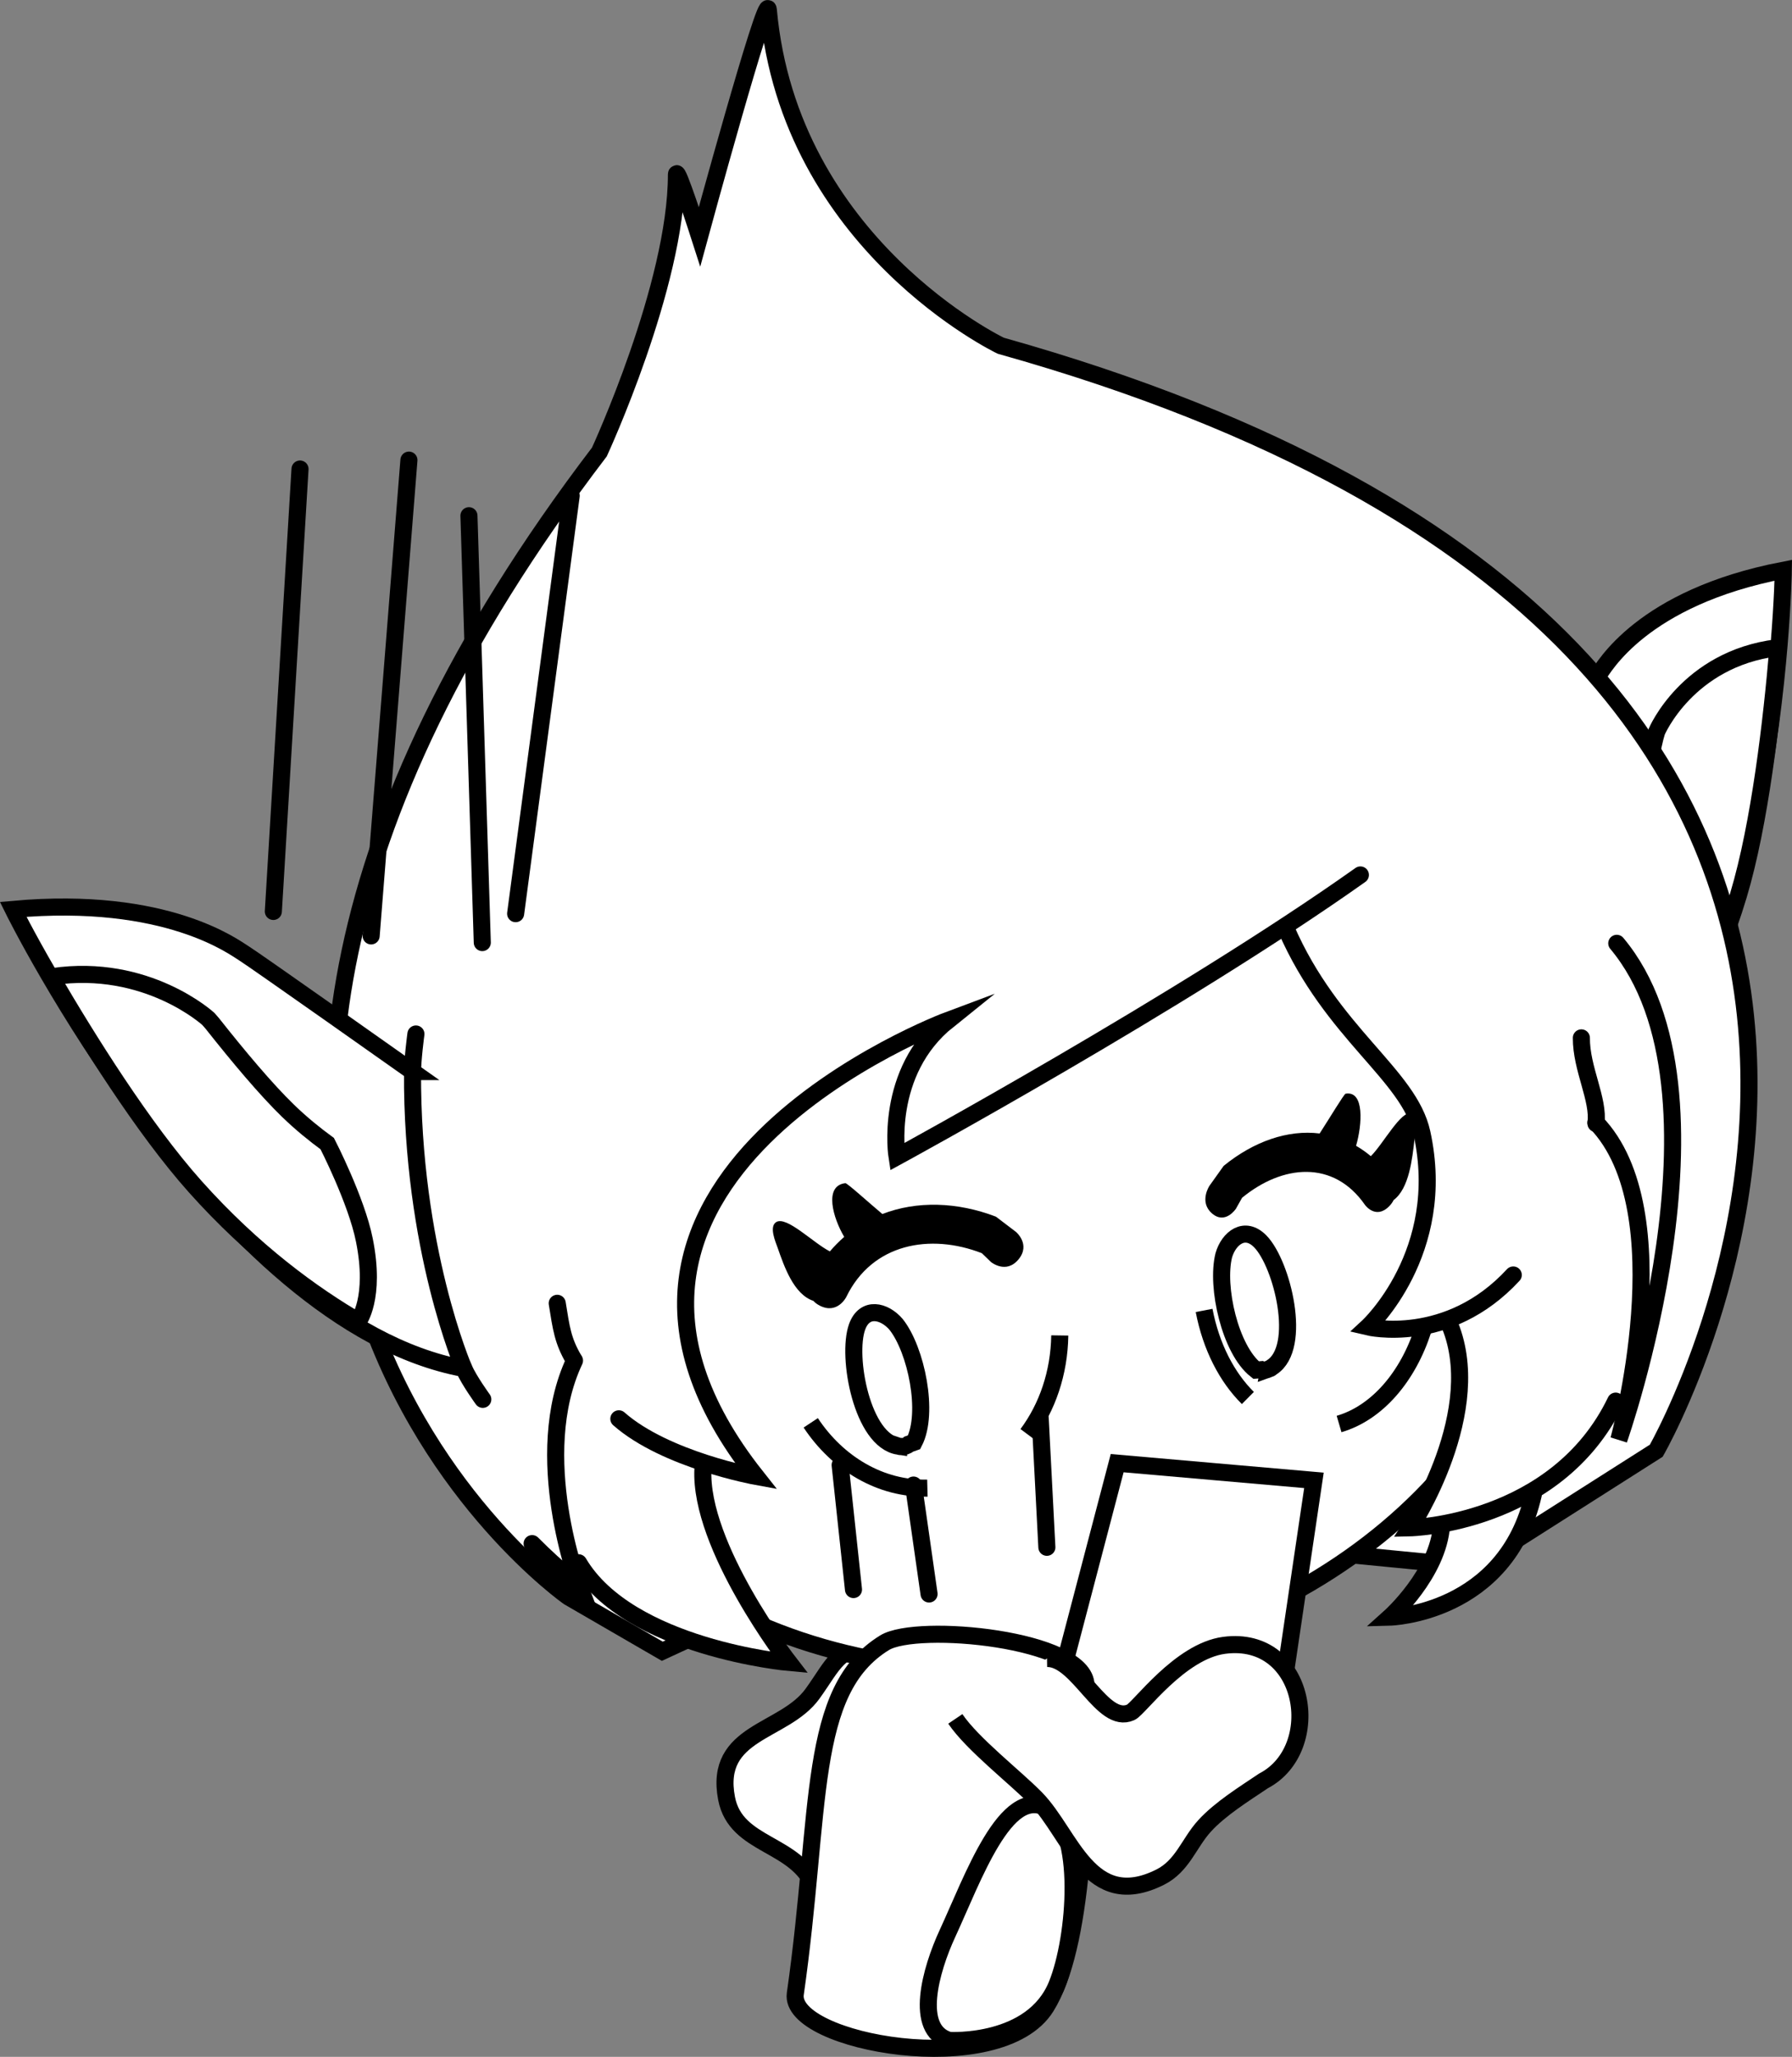 <svg version="1.1" xmlns="http://www.w3.org/2000/svg" xmlns:xlink="http://www.w3.org/1999/xlink" width="125.971" height="144.555" viewBox="0,0,125.971,144.555"><rect x="0" y="0" width="125.971" height="144.555" fill="#808080" stroke="none"/><g transform="translate(-180.566,-93.178)"><g stroke-miterlimit="10"><path d="M243.713,209.741l0.594,-0.038c1.053,2.167 0.741,4.482 1.08,6.855c0.36,2.522 1.193,5.758 0.89,8.302c-0.595,4.993 -6.179,3.977 -8.416,1.037c-1.284,-3.268 -5.564,-2.9 -6.22,-6.327c-0.909,-4.752 4.047,-4.591 6.044,-7.361c1.515,-2.101 1.752,-3.302 4.689,-3.601c0,0 1.233,-0.091 1.337,1.134z" fill="#ffffff" stroke="#000000" stroke-width="1.2" stroke-linecap="butt"/><g stroke-linecap="round"><g fill="#ffffff" stroke="#000000" stroke-width="1.2"><path d="M291.44,173.884c0,0 -0.281,-9.368 -5.536,-21.763c0,0 6.623,-10.956 7.008,-11.476c0.385,-0.519 3.044,-5.468 13.014,-7.39c0,0 -0.503,32.779 -14.486,40.629zM286.015,152.383c-0.415,-1.026 -1.426,-2.83 -1.426,-2.83M291.171,176.405c0,0 0.298,-1.579 0.269,-2.522"/><path d="M296.612,168.605c0,0 -1.786,-1.276 -2.773,-5.596c-0.671,-2.92 -0.526,-7.441 -0.526,-7.441c0.511,-0.882 1.032,-1.91 1.467,-3.034c0.739,-1.902 1.487,-4.746 2.137,-7.547l0.109,-0.386c0,0 2.15,-5.096 8.434,-5.895l0.082,0.043c-0.422,4.992 -1.262,12.318 -2.77,17.347c-1.692,5.64 -4.097,9.767 -6.256,12.615z"/></g><path d="M226.992,209.141l-7.015,-4.747l-4.43,-3.778l-4.951,-6.865l-3.169,-5.874l-2.079,-7.324l-1.481,-7.452l0.644,-7.752l1.595,-8.411l2.502,-7.843l3.613,-7.775l4.52,-7.207l3.697,-5.965l2.554,-4.047l3.282,-7.857l1.605,-7.652l0.268,-2.341l1.429,3.655l2.225,-8.393l2.577,-6.793l2.213,7.884l3.353,5.29l3.15,3.702l4.067,3.55l3.28,1.901l6.764,1.93l10.029,3.939l9.403,4.759l8.839,5.859l7.43,7.236l5.784,7.979l4.344,11.519l0.619,12.9l-2.375,11.186l-3.763,9.914l-13.296,9.081l-11.181,-1.129l-23.193,7.112l-12.907,-4.732z" fill="#ffffff" stroke="#8c8c8c" stroke-width="0"/><path d="M220.536,205.412c0,0 -38.589,-27.017 2.165,-80.469c0,0 5.417,-11.725 5.416,-19.492c-0,-0.701 1.625,4.36 1.625,4.36c0,0 4.712,-17.303 4.832,-15.959c1.481,16.52 16.339,23.623 16.339,23.623c78.16,21.935 46.082,77.659 46.082,77.659l-12.823,8.155l-11.174,-1.086l-23.042,7.343l-12.943,-4.887l-9.89,4.569z" fill="none" stroke="#000000" stroke-width="1.2"/><g fill="#ffffff" stroke="#000000" stroke-width="1.2"><path d="M209.564,168.486c-0.058,12.45 3.608,20.866 3.608,20.866c-17.361,-3.219 -31.681,-32.264 -31.681,-32.264c10.83,-0.976 15.588,2.713 16.194,3.071c0.606,0.359 11.88,8.327 11.88,8.327zM209.803,165.846c0,0 -0.256,1.878 -0.24,2.903M213.172,189.352c0.368,0.847 1.333,2.172 1.333,2.172"/><path d="M205.888,186.114c-3.37,-1.954 -7.526,-4.979 -11.604,-9.544c-3.636,-4.07 -7.567,-10.365 -10.095,-14.695l0.064,-0.06c6.653,-0.983 10.961,2.974 10.961,2.974l0.273,0.314c1.834,2.319 3.785,4.648 5.329,6.143c0.912,0.884 1.868,1.659 2.754,2.306c0,0 2.051,3.986 2.607,6.766c0.829,4.112 -0.428,5.729 -0.428,5.729z"/></g></g><g><path d="M246.874,153.636c19.599,-4.12 38.269,5.057 41.701,20.498c3.432,15.441 -9.674,31.298 -29.273,35.418c-19.599,4.12 -38.269,-5.057 -41.701,-20.498c-3.432,-15.441 9.674,-31.298 29.273,-35.418z" fill="#ffffff" stroke="#000000" stroke-width="1.2" stroke-linecap="butt"/><path d="M279.637,200.663l1.513,-3.294l1.132,-3.66l0.751,-4.027l-0.758,-3.412l-2.573,0.541l-3.129,0.062l2.896,-4.478l1.293,-5.629l-1.169,-5.26l-3.774,-4.861l-4.012,-5.258l-1.347,-2.693l-14.027,8.037l-12.802,7.57l0.068,-3.97l1.816,-3.583l1.496,-1.785l-7.993,3.763l-6.057,5.816l-3.484,5.432l-0.64,4.247l0.21,3.934l1.274,3.209l1.947,3.833l0.844,1.628l-3.193,-0.387l0.928,4.688l2.444,5.31l2.185,3.093l-5.992,-0.868l-5.4,-2.032l-3.877,-4.039l0.173,1.452l-1.179,-1.026c-0.247,-0.426 -0.45,-0.84 -0.577,-1.228c-1.936,-5.891 -4.109,-11.57 -5.545,-17.564c-0.127,-0.53 -0.222,-1.129 -0.293,-1.779c0.044,-0.461 0.099,-0.928 0.167,-1.399c5.067,-35.222 48.545,-41.542 82.015,-20.715c6.402,11.912 1.505,23.739 -0.411,34.299l-0.605,-2.301l-2.579,3.127l-3.642,3.542l-0.811,2.851l-2.987,3.021l-3.712,1.929l-1.829,0.002l1.944,-2.515l1.118,-3.203z" fill="#ffffff" stroke="#8c8c8c" stroke-width="0" stroke-linecap="butt"/><path d="M286.943,182.782c-4.608,4.995 -10.226,3.65 -10.226,3.65c0,0 5.659,-5.216 3.802,-13.643c-0.902,-4.094 -6.323,-6.943 -9.54,-14.327" fill="none" stroke="#000000" stroke-width="1.2" stroke-linecap="round"/><path d="M291.73,166.119c-0.011,2.179 1.247,4.308 1.028,6.022" fill="none" stroke="#000000" stroke-width="1.2" stroke-linecap="round"/><path d="M224.068,192.891c3.279,2.893 9.648,4.049 9.648,4.049c-16.498,-20.858 13.495,-32.055 13.495,-32.055c-4.541,3.641 -3.589,9.591 -3.589,9.591c0,0 20.011,-10.897 32.575,-19.807" fill="none" stroke="#000000" stroke-width="1.2" stroke-linecap="round"/><path d="M220.882,188.693c-0.754,-1.307 -0.86,-2.141 -1.145,-3.92" fill="none" stroke="#000000" stroke-width="1.2" stroke-linecap="round"/><path d="M229.979,196.415c-0.271,5.438 6.048,13.602 6.048,13.602c0,0 -11.242,-1.006 -14.789,-7.008" fill="none" stroke="#000000" stroke-width="1.2" stroke-linecap="round"/><path d="M294.219,159.474c8.749,10.437 0.143,34.884 0.143,34.884c0,0 4.432,-16.045 -1.614,-22.3" fill="none" stroke="#000000" stroke-width="1.2" stroke-linecap="round"/><path d="M220.951,188.799c-3.154,6.701 0.32,15.789 0.32,15.789c0,0 -1.365,-0.978 -3.299,-2.926" fill="none" stroke="#000000" stroke-width="1.2" stroke-linecap="round"/><path d="M294.143,191.648c-4.182,8.678 -14.446,8.904 -14.446,8.904c0,0 5.485,-8.293 2.674,-14.516" fill="none" stroke="#000000" stroke-width="1.2" stroke-linecap="round"/><path d="M288.351,198.22c-1.906,8.397 -10.078,8.61 -10.078,8.61c0,0 3.405,-3.05 3.627,-6.459" fill="none" stroke="#000000" stroke-width="1.2" stroke-linecap="round"/></g><path d="M239.989,176.329c0.125,-0.015 1.565,1.298 2.602,2.168c2.432,-0.937 5.266,-0.854 7.984,0.187l1.403,1.066c0,0 1.061,0.875 0.186,1.936c-0.875,1.061 -1.936,0.186 -1.936,0.186l-0.642,-0.621c-3.629,-1.41 -7.709,-0.687 -9.531,3.08c0,0 -0.614,1.23 -1.844,0.616c-0.203,-0.101 -0.355,-0.219 -0.469,-0.345c-1.385,-0.466 -2.049,-2.416 -2.513,-3.738c-0.134,-0.381 -0.617,-1.466 -0.106,-1.795c0.729,-0.469 2.63,1.481 3.781,2.056c0.316,-0.372 0.653,-0.712 1.008,-1.02c-0.779,-1.305 -1.458,-3.596 0.078,-3.775z" fill="#000000" stroke="none" stroke-width="0.5" stroke-linecap="butt"/><path d="M243.732,194.816c-2.565,-0.381 -3.661,-6.302 -2.918,-8.379c0.53,-1.482 1.924,-1.14 2.743,-0.182c1.417,1.781 2.337,6.231 1.266,8.284l-0.37,0.132c-0.134,0.14 -0.334,0.159 -0.334,0.159c-0.042,0.003 -0.084,0.004 -0.126,0.004l-0.03,0.011c0,0 -0.11,0.011 -0.231,-0.03z" fill="#ffffff" stroke="#000000" stroke-width="1.2" stroke-linecap="butt"/><path d="M275.892,173.703c0.357,0.207 0.703,0.45 1.038,0.73c0.875,-0.862 2.144,-3.261 2.846,-2.996c0.492,0.186 0.275,1.37 0.228,1.777c-0.16,1.411 -0.378,3.485 -1.471,4.303c-0.074,0.153 -0.183,0.308 -0.337,0.459c-0.936,0.921 -1.676,-0.117 -1.676,-0.117c-2.215,-3.194 -5.809,-2.829 -8.641,-0.502l-0.435,0.774c0,0 -0.746,1.131 -1.677,0.327c-0.931,-0.804 -0.186,-1.936 -0.186,-1.936l1.003,-1.407c2.124,-1.728 4.516,-2.552 6.748,-2.277c0.726,-1.12 1.716,-2.778 1.825,-2.796c1.336,-0.229 1.166,2.183 0.736,3.659z" fill="#000000" stroke="none" stroke-width="0.5" stroke-linecap="butt"/><path d="M269.772,189.39l-0.032,0.003c-0.038,0.017 -0.077,0.033 -0.116,0.048c0,0 -0.189,0.065 -0.37,-0.007l-0.392,0.033c-1.824,-1.428 -2.824,-5.861 -2.268,-8.068c0.351,-1.211 1.479,-2.098 2.574,-0.967c1.534,1.585 2.98,7.43 0.802,8.836c-0.094,0.087 -0.198,0.123 -0.198,0.123z" fill="#ffffff" stroke="#000000" stroke-width="1.2" stroke-linecap="butt"/><path d="M255.064,187.032c-0.038,2.632 -0.88,5.06 -2.281,6.938" fill="none" stroke="#000000" stroke-width="1.2" stroke-linecap="butt"/><path d="M245.758,197.761c-3.277,0.085 -6.299,-1.718 -8.201,-4.587" fill="none" stroke="#000000" stroke-width="1.2" stroke-linecap="butt"/><path d="M268.287,191.428c-1.473,-1.458 -2.586,-3.599 -3.077,-6.154" fill="none" stroke="#000000" stroke-width="1.2" stroke-linecap="butt"/><path d="M280.609,186.606c-1.056,3.301 -3.215,5.861 -5.911,6.65" fill="none" stroke="#000000" stroke-width="1.2" stroke-linecap="butt"/><path d="M259.099,196.008l13.832,1.208l-2.339,15.786l-16.915,3.663z" fill="#ffffff" stroke="#000000" stroke-width="1.2" stroke-linecap="round"/><path d="M256.91,211.62c0.1,8.402 -0.182,18.379 -2.806,22.595c-3.233,5.195 -18.124,2.541 -17.631,-0.911c1.863,-13.046 0.797,-21.3 6.271,-24.674c2.29,-1.412 14.127,-0.289 14.166,2.99z" fill="#ffffff" stroke="#000000" stroke-width="1.2" stroke-linecap="butt"/><path d="M247.3,236.579c-2.514,-0.736 -1.309,-4.97 -0.133,-7.511c1.786,-3.861 4.104,-10.45 7.025,-8.799c2.563,1.448 2.031,9.019 0.678,12.38c-1.722,4.276 -7.569,3.93 -7.569,3.93z" fill="#ffffff" stroke="#000000" stroke-width="1.2" stroke-linecap="butt"/><path d="M254.167,209.733c2.196,-0.036 3.882,4.683 5.887,3.787c0.596,-0.266 3.44,-4.297 6.568,-4.71c5.791,-0.764 7.079,7.275 2.763,9.528c-1.35,0.91 -3.037,1.953 -4.137,3.158c-1.113,1.219 -1.548,2.823 -3.144,3.616c-4.976,2.473 -6.239,-3.017 -8.72,-5.55c-1.453,-1.483 -4.46,-3.803 -5.663,-5.581" fill="#ffffff" stroke="#000000" stroke-width="1.2" stroke-linecap="butt"/><path d="M199.781,157.234l1.875,-31.094" fill="none" stroke="#000000" stroke-width="1.2" stroke-linecap="round"/><path d="M206.656,158.953l2.656,-33.438" fill="none" stroke="#000000" stroke-width="1.2" stroke-linecap="round"/><path d="M214.469,159.422l-0.938,-30" fill="none" stroke="#000000" stroke-width="1.2" stroke-linecap="round"/><path d="M216.813,157.39l3.906,-29.375" fill="none" stroke="#000000" stroke-width="1.2" stroke-linecap="round"/><path d="M239.625,196.14l0.938,8.75" fill="none" stroke="#000000" stroke-width="1.2" stroke-linecap="round"/><path d="M244.781,197.547l1.094,7.656" fill="none" stroke="#000000" stroke-width="1.2" stroke-linecap="round"/><path d="M253.688,192.859l0.469,9.062" fill="none" stroke="#000000" stroke-width="1.2" stroke-linecap="round"/></g></g></svg>